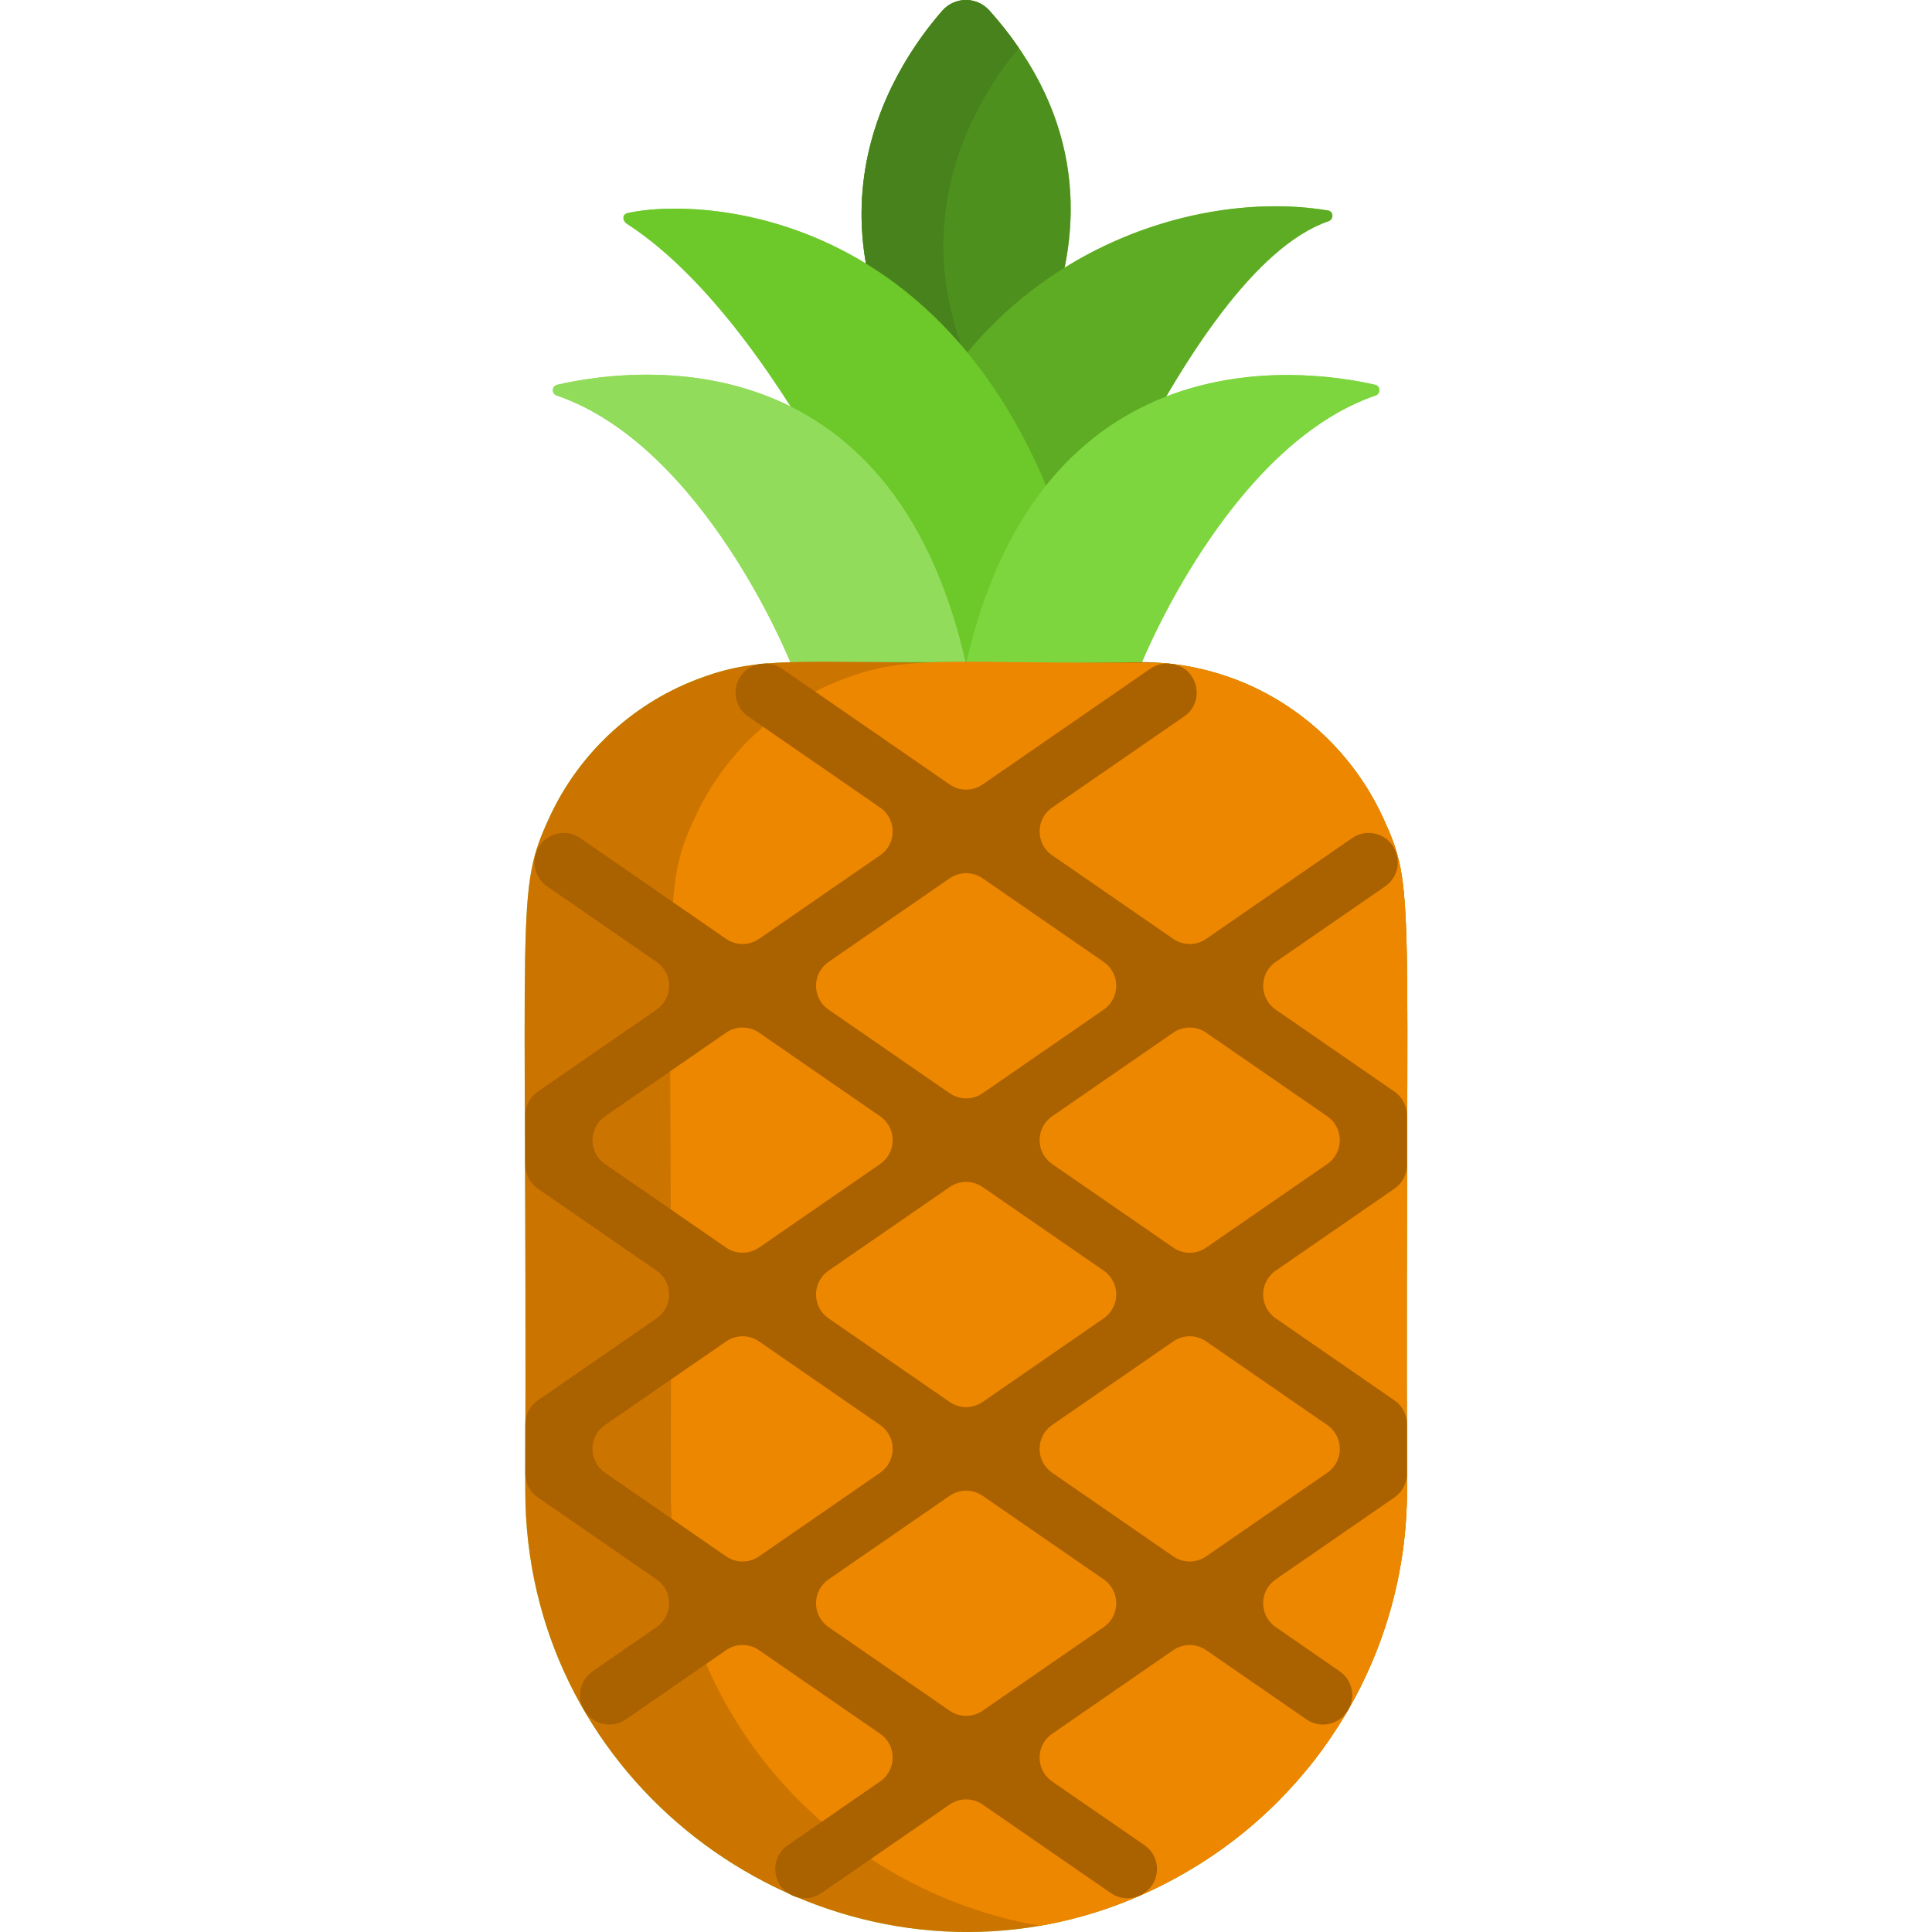 <?xml version="1.0" encoding="iso-8859-1"?>
<!-- Generator: Adobe Illustrator 19.0.0, SVG Export Plug-In . SVG Version: 6.00 Build 0)  -->
<svg version="1.1" id="Capa_1" xmlns="http://www.w3.org/2000/svg" xmlns:xlink="http://www.w3.org/1999/xlink" x="0px" y="0px"
	 viewBox="0 0 512 512" style="enable-background:new 0 0 512 512;" xml:space="preserve">
<path style="fill:#91DC5A;" d="M366.422,216.507c-7.655-16.55-21.55-29.67-38.627-36.303c-8.026-3.106-16.541-4.71-25.151-4.728
	c2.334-5.608,24.993-58.007,61.903-70.667c1.415-0.486,1.325-2.506-0.132-2.841c-9.941-2.283-32.748-5.65-55.354,3.12
	c12.738-21.798,27.815-41.253,43.023-46.469c1.415-0.486,1.343-2.595-0.132-2.841c-20.441-3.413-46.742,0.82-69.818,15.158
	c4.12-20.183,1.343-44.318-19.935-68.149c-3.344-3.745-9.201-3.707-12.502,0.075c-9.532,10.923-25.869,35.006-20.204,66.995
	c-26.542-16.218-53.22-15.673-63.202-13.379c-1.458,0.335-1.388,2.029-0.132,2.841c16.18,10.467,31.064,29.11,43.393,48.427
	c-24.595-12.263-50.972-8.287-61.893-5.779c-1.458,0.335-1.548,2.356-0.132,2.841c39.01,13.38,61.909,70.664,61.909,70.664h0.357
	c-10.79,0.326-17.144,1.482-25.513,4.73c-17.077,6.632-30.972,19.753-38.627,36.303c-9.205,19.939-5.961,20.744-6.446,178.496
	c0,74.444,68.245,127.142,136.398,115.344c12.945-2.231,25.889-6.798,38.358-13.988c35.889-20.641,58.906-58.989,58.906-101.356
	C372.372,234.462,375.368,235.898,366.422,216.507z"/>
<path style="fill:#4E901E;" d="M249.697,2.864c-14.106,16.164-43.131,61.144,6.336,117.931c0,0,58.033-59.917,6.166-118.007
	C258.855-0.958,252.997-0.92,249.697,2.864z"/>
<path style="fill:#47821C;" d="M264.116,110.766c-4.546,6.374-8.089,10.031-8.089,10.031
	c-49.464-56.789-20.434-101.769-6.333-117.937c3.306-3.781,9.163-3.822,12.5-0.072c2.955,3.306,5.558,6.622,7.831,9.938
	C257.195,28.13,235.51,64.401,264.116,110.766z"/>
<path style="fill:#5EAC24;" d="M352.083,58.62c-39.01,13.38-77.166,120.45-77.166,120.45h-46.455
	c0.714-99.518,77.162-131.027,123.488-123.291C353.426,56.025,353.498,58.135,352.083,58.62z"/>
<path style="fill:#6DC82A;" d="M166.158,59.321c43.648,28.237,77.885,115.961,77.885,115.961h46.455
	C269.123,54.155,185.802,51.997,166.291,56.48C164.833,56.814,164.902,58.509,166.158,59.321z"/>
<path style="fill:#91DC5A;" d="M147.659,101.969c-1.458,0.335-1.548,2.356-0.132,2.841c39.01,13.38,61.909,70.664,61.909,70.664
	h46.455C236.033,88.305,167.171,97.487,147.659,101.969z"/>
<path style="fill:#7ED63E;" d="M364.415,101.969c-19.512-4.483-88.573-13.167-108.43,74.004h46.455c0,0,23.097-57.781,62.108-71.163
	C365.962,104.325,365.873,102.304,364.415,101.969z"/>
<path style="fill:#CC7400;" d="M372.868,395.003c0,42.367-23.017,80.715-58.906,101.356c-12.469,7.19-25.414,11.757-38.358,13.988
	c-68.152,11.798-136.398-40.9-136.398-115.344c0.486-157.752-2.758-158.558,6.446-178.496c7.655-16.55,21.55-29.67,38.627-36.303
	c14.721-5.713,23.193-4.959,60.58-4.587c11.178,0.103,24.949,0.176,42.243,0.031h0.176c4.794-0.041,9.866-0.103,15.217-0.176
	c1.984,0,3.967,0.083,5.94,0.258c6.622,0.558,13.141,2.066,19.36,4.473c17.077,6.632,30.972,19.753,38.627,36.303
	C375.368,235.898,372.372,234.462,372.868,395.003z"/>
<path style="fill:#EE8700;" d="M372.868,395.003c0,42.367-23.017,80.715-58.906,101.356c-12.469,7.19-25.414,11.757-38.358,13.988
	c-53.152-9.122-97.833-55.115-97.833-115.344c0.486-157.752-2.758-158.558,6.446-178.496c7.655-16.55,21.55-29.67,38.627-36.303
	c7.428-2.882,13.254-4.122,22.015-4.587c9.163-0.496,21.519-0.145,42.243,0.031h0.176c6.25,0.052,13.254,0.083,21.158,0.083
	c6.622,0.558,13.141,2.066,19.36,4.473c17.077,6.632,30.972,19.753,38.627,36.303C375.368,235.898,372.372,234.462,372.868,395.003z
	"/>
<path style="fill:#AA6100;" d="M369.555,289.299l-31.489-21.741c-4.417-3.05-4.417-9.577,0-12.627l29.039-20.048
	c2.722-1.879,3.933-5.294,3.013-8.472c-0.016-0.055-0.032-0.108-0.048-0.163c-1.467-5.02-7.428-7.126-11.732-4.154l-38.695,26.72
	c-2.624,1.812-6.094,1.812-8.718,0l-32.106-22.166c-4.417-3.05-4.417-9.578,0-12.627l34.995-24.16
	c5.838-4.03,3.551-13.157-3.499-13.946c-0.084-0.009-0.168-0.019-0.252-0.028c-1.841-0.199-3.695,0.267-5.219,1.318L260.396,207.9
	c-2.624,1.812-6.095,1.812-8.719,0l-44.447-30.695c-1.524-1.053-3.378-1.518-5.219-1.318c-0.084,0.009-0.168,0.019-0.252,0.028
	c-7.05,0.788-9.337,9.916-3.499,13.946l34.995,24.16c4.417,3.05,4.417,9.578,0,12.627l-32.106,22.166
	c-2.624,1.811-6.094,1.811-8.718,0l-38.695-26.72c-4.304-2.971-10.265-0.866-11.732,4.154c-0.015,0.055-0.032,0.108-0.048,0.163
	c-0.92,3.178,0.29,6.592,3.014,8.472l29.039,20.048c4.417,3.05,4.417,9.577,0,12.627l-31.489,21.741
	c-2.074,1.432-3.313,3.792-3.313,6.313v13.075c0,2.521,1.239,4.881,3.313,6.313l31.491,21.742c4.417,3.05,4.417,9.576,0.001,12.626
	l-31.494,21.751c-2.074,1.433-3.312,3.792-3.312,6.313v13.076c0,2.521,1.239,4.881,3.313,6.313l31.491,21.742
	c4.417,3.05,4.417,9.576,0.001,12.626l-16.971,11.721c-3.275,2.262-4.299,6.665-2.311,10.115c0.026,0.044,0.052,0.09,0.077,0.134
	c2.251,3.894,7.328,5.067,11.029,2.511l26.596-18.364c2.624-1.812,6.094-1.812,8.718,0l32.107,22.166
	c4.417,3.05,4.417,9.577,0,12.626l-24.486,16.906c-4.979,3.438-4.194,10.995,1.366,13.384c0.058,0.025,0.115,0.05,0.173,0.073
	c2.413,1.032,5.193,0.734,7.353-0.757l34.017-23.488c2.624-1.812,6.094-1.812,8.718,0l34.017,23.488
	c2.16,1.492,4.939,1.789,7.354,0.757c0.058-0.025,0.115-0.05,0.173-0.073c5.56-2.389,6.345-9.944,1.366-13.384L278.82,472.1
	c-4.417-3.05-4.417-9.577,0-12.626l32.107-22.166c2.624-1.811,6.094-1.811,8.718,0l26.596,18.364
	c3.702,2.556,8.777,1.382,11.029-2.511c0.026-0.044,0.052-0.09,0.077-0.134c1.988-3.448,0.965-7.852-2.311-10.115l-16.971-11.721
	c-4.416-3.051-4.416-9.577,0.001-12.626l31.491-21.742c2.074-1.432,3.313-3.792,3.313-6.313v-13.076c0-2.521-1.238-4.88-3.312-6.313
	l-31.494-21.751c-4.416-3.051-4.416-9.577,0.001-12.626L369.558,315c2.074-1.432,3.313-3.792,3.313-6.313v-13.075
	C372.868,293.092,371.629,290.731,369.555,289.299z M260.396,232.757l32.108,22.174c4.416,3.051,4.416,9.577-0.001,12.626
	l-32.108,22.167c-2.624,1.811-6.094,1.811-8.717,0l-32.108-22.167c-4.417-3.05-4.417-9.576-0.001-12.626l32.108-22.174
	C254.301,230.945,257.772,230.945,260.396,232.757z M292.504,349.369l-32.108,22.174c-2.624,1.812-6.095,1.812-8.719,0
	l-32.108-22.174c-4.416-3.051-4.416-9.577,0.001-12.626l32.108-22.167c2.624-1.811,6.094-1.811,8.717,0l32.108,22.167
	C296.921,339.791,296.922,346.318,292.504,349.369z M160.321,295.841l32.108-22.174c2.624-1.812,6.095-1.812,8.719,0l32.108,22.174
	c4.416,3.051,4.416,9.577-0.001,12.626l-32.108,22.167c-2.624,1.811-6.094,1.811-8.717,0l-32.108-22.167
	C155.905,305.417,155.905,298.891,160.321,295.841z M160.323,377.653l32.108-22.167c2.624-1.811,6.094-1.811,8.717,0l32.108,22.167
	c4.417,3.05,4.417,9.576,0.001,12.626l-32.108,22.174c-2.624,1.812-6.095,1.812-8.719,0l-32.108-22.174
	C155.905,387.228,155.905,380.702,160.323,377.653z M251.677,453.362l-32.108-22.174c-4.416-3.051-4.416-9.577,0.001-12.626
	l32.108-22.167c2.624-1.811,6.094-1.811,8.717,0l32.108,22.167c4.417,3.05,4.417,9.577,0.001,12.626l-32.108,22.174
	C257.772,455.175,254.301,455.175,251.677,453.362z M351.752,390.279l-32.108,22.174c-2.624,1.812-6.095,1.812-8.719,0
	l-32.108-22.174c-4.416-3.051-4.416-9.577,0.001-12.626l32.108-22.167c2.624-1.811,6.094-1.811,8.717,0l32.108,22.167
	C356.168,380.702,356.169,387.228,351.752,390.279z M310.925,330.634l-32.108-22.167c-4.417-3.05-4.417-9.576-0.001-12.626
	l32.108-22.174c2.624-1.812,6.095-1.812,8.719,0l32.108,22.174c4.416,3.051,4.416,9.577-0.001,12.626l-32.108,22.167
	C317.02,332.445,313.549,332.445,310.925,330.634z"/>
<g>
</g>
<g>
</g>
<g>
</g>
<g>
</g>
<g>
</g>
<g>
</g>
<g>
</g>
<g>
</g>
<g>
</g>
<g>
</g>
<g>
</g>
<g>
</g>
<g>
</g>
<g>
</g>
<g>
</g>
</svg>
